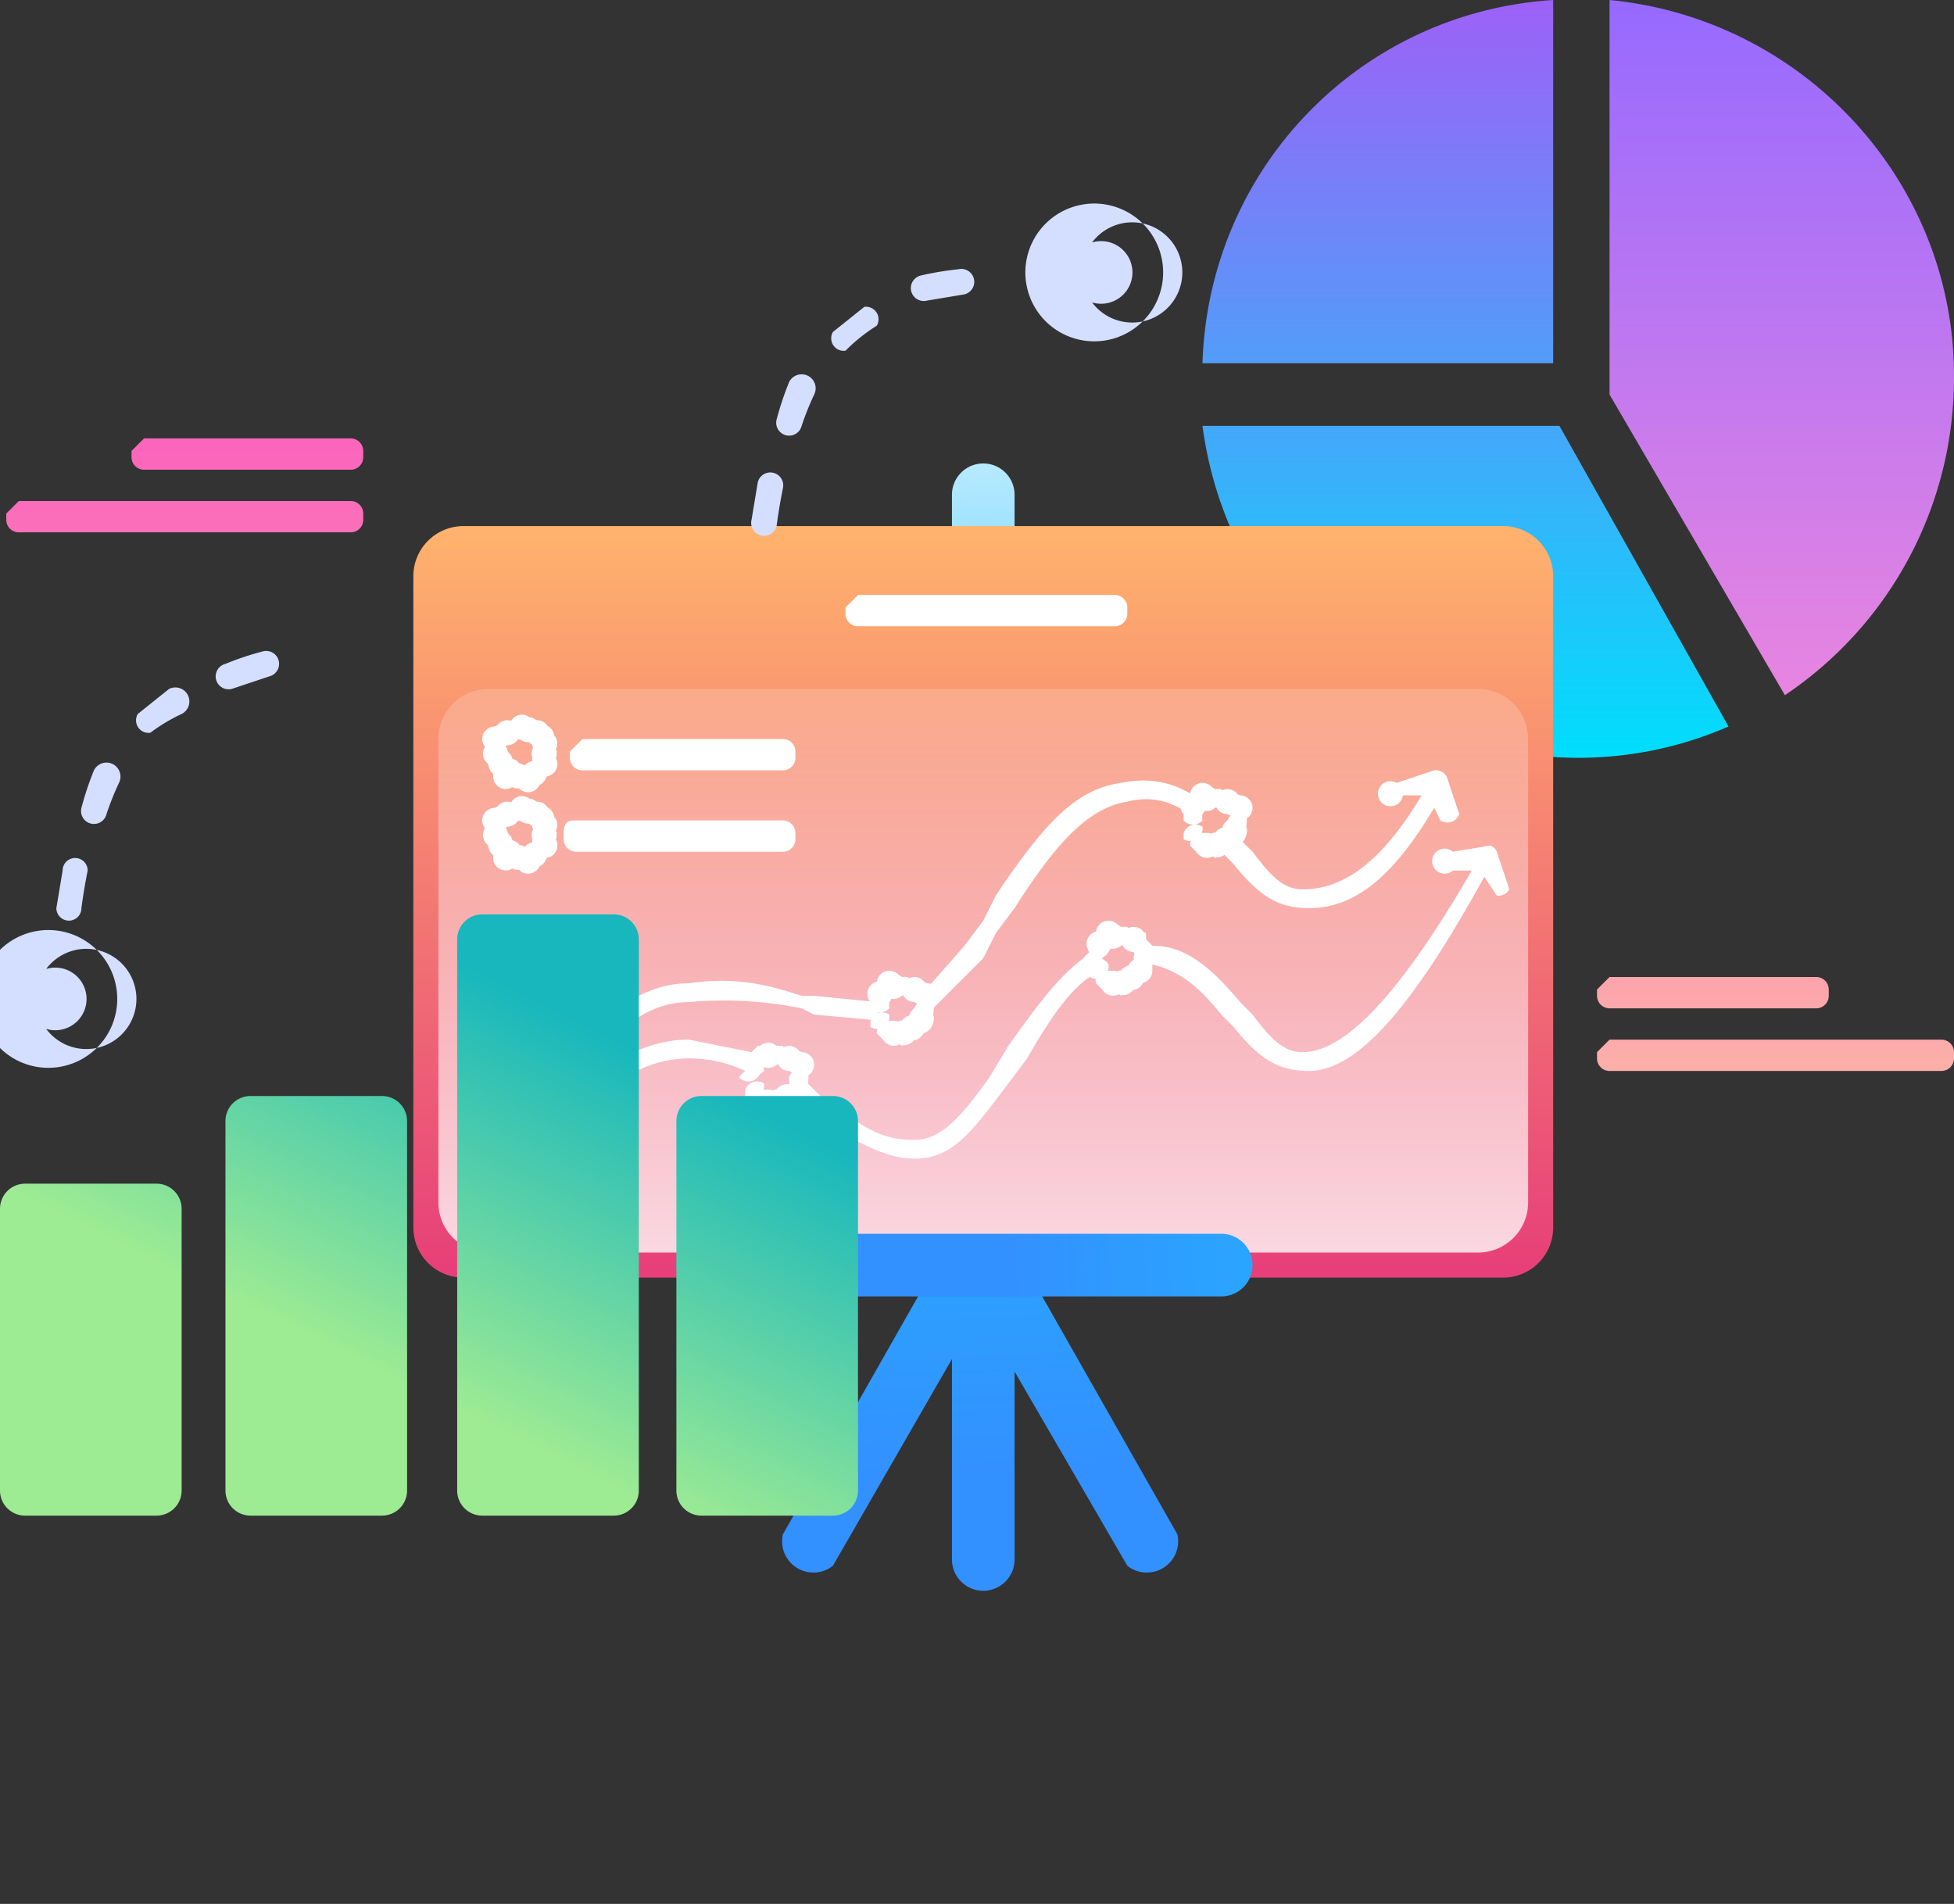 <svg width="312" height="304" xmlns="http://www.w3.org/2000/svg"><rect width="100%" height="100%" fill="#333333" stroke="none"/><defs><linearGradient x1="50%" y1="0%" x2="50%" y2="100%" id="a"><stop stop-color="#9D61F7" offset="0%"/><stop stop-color="#00DEFC" offset="100%"/></linearGradient><linearGradient x1="50%" y1="0%" x2="50%" y2="100%" id="b"><stop stop-color="#966AFF" offset="0%"/><stop stop-color="#E885E0" offset="100%"/></linearGradient><linearGradient x1="49%" y1="-17%" x2="51%" y2="90%" id="c"><stop stop-color="#FFF" offset="0%"/><stop stop-color="#20BDFF" offset="51%"/><stop stop-color="#3390FF" offset="100%"/></linearGradient><linearGradient x1="50%" y1="0%" x2="50%" y2="100%" id="d"><stop stop-color="#FFB36D" offset="0%"/><stop stop-color="#E73E79" offset="100%"/></linearGradient><linearGradient x1="50%" y1="-31%" x2="50%" y2="128%" id="e"><stop stop-color="#FFF2F2" stop-opacity="0" offset="0%"/><stop stop-color="#FEFAF9" offset="100%"/></linearGradient><linearGradient x1="243%" y1="49%" x2="56%" y2="50%" id="f"><stop stop-color="#FFF" offset="0%"/><stop stop-color="#20BDFF" offset="51%"/><stop stop-color="#3390FF" offset="100%"/></linearGradient><linearGradient x1="78%" y1="25%" x2="43%" y2="75%" id="g"><stop stop-color="#17B7BD" offset="0%"/><stop stop-color="#9DEB93" offset="100%"/></linearGradient><linearGradient x1="50%" y1="0%" x2="50%" y2="100%" id="h"><stop stop-color="#FB65BC" offset="0%"/><stop stop-color="#FCAFA9" offset="100%"/></linearGradient></defs><g fill="none" fill-rule="evenodd"><path d="M192 68h57l27 48a60 60 0 0 1-24 5c-31 0-56-23-60-53zm0-10c1-31 25-56 56-58v58h-56z" fill="url(#a)"/><path d="M285 111l-28-48V0c31 3 55 29 55 60a61 61 0 0 1-27 51z" fill="url(#b)"/><path d="M162 219v30a5 5 0 1 1-10 0v-32l-19 33a5 5 0 0 1-8-5l25-44a5 5 0 0 1 2-2V79a5 5 0 1 1 10 0v121l1 1 25 44a5 5 0 0 1-8 5l-18-31z" fill="url(#c)" fill-rule="nonzero"/><path d="M74 84h166a8 8 0 0 1 8 8v104a8 8 0 0 1-8 8H74a8 8 0 0 1-8-8V92a8 8 0 0 1 8-8z" fill="url(#d)"/><path d="M78 110h158a8 8 0 0 1 8 8v74a8 8 0 0 1-8 8H78a8 8 0 0 1-8-8v-74a8 8 0 0 1 8-8z" fill="url(#e)"/><path d="M137 95h41a2 2 0 0 1 2 2v1a2 2 0 0 1-2 2h-41a2 2 0 0 1-2-2v-1l2-2zm90 32h-3a2 2 0 1 1-1-2l6-2a2 2 0 0 1 2 1l2 6a2 2 0 0 1-3 1l-1-2c-6 10-12 16-20 16-5 0-8-2-12-7l-2-2v-1a4 4 0 0 0 2-2l1 1 2 2c3 4 5 6 8 6 7 0 13-5 19-15zm-87 33a4 4 0 0 0 1 3l-11-1-2-1a63 63 0 0 0-18-1c-11 0-21 13-31 38a2 2 0 0 1-3-1c11-27 22-40 34-40 7-1 12 0 18 2h2l10 1zm7-1l7-8 3-4 2-4c8-12 13-17 20-18 5-1 9 0 13 3a4 4 0 0 0-2 2c-3-2-6-3-10-2-6 1-11 6-18 17l-3 4-2 4-9 9a4 4 0 0 0-1-3z" fill="#FFF" fill-rule="nonzero"/><path d="M144 164a2 2 0 0 1 0 3 6 6 0 0 1-1-1 2 2 0 0 1 0-3l1 1zm-1-1a2 2 0 1 1-2 3l-1-1a2 2 0 0 1 2-2h1zm-1-1a2 2 0 0 1-3 2v-1a2 2 0 0 1 3-1zm0-1a2 2 0 0 1-3 0v-1a2 2 0 1 1 3 0 3 3 0 0 0 0 1zm0-1a2 2 0 0 1-3-2l1-1a2 2 0 1 1 2 2 3 3 0 0 0 0 1zm1-1a2 2 0 0 1-2-3h1a2 2 0 0 1 1 3zm1 0a2 2 0 1 1 0-3 6 6 0 0 1 1 0 2 2 0 0 1-1 3zm1 0a2 2 0 0 1 1-3l2 1a2 2 0 1 1-2 2 3 3 0 0 0-1 0zm1 1a2 2 0 1 1 2-2l1 1a2 2 0 0 1-3 1zm0 1a2 2 0 0 1 3-1 6 6 0 0 1 0 2 2 2 0 1 1-3-1zm0 1a2 2 0 0 1 3 1 6 6 0 0 1-1 1 2 2 0 0 1-2-1v-1zm-1 1a2 2 0 1 1 2 2l-1 1a2 2 0 1 1-1-3zm-1 0a2 2 0 1 1 1 3h-1a2 2 0 0 1 0-2v-1zm50-29a2 2 0 0 1 0 3 6 6 0 0 1-1-1 2 2 0 0 1 0-3l1 1zm-1-1a2 2 0 1 1-2 3l-1-1a2 2 0 0 1 2-2h1zm-1-1a2 2 0 0 1-3 2v-1a2 2 0 0 1 3-1zm0-1a2 2 0 0 1-3 0v-1a2 2 0 1 1 3 0 3 3 0 0 0 0 1zm0-1a2 2 0 0 1-3-2l1-1a2 2 0 1 1 2 2 3 3 0 0 0 0 1zm1-1a2 2 0 0 1-2-3h1a2 2 0 0 1 1 3zm1 0a2 2 0 1 1 0-3 6 6 0 0 1 1 0 2 2 0 0 1-1 3zm1 0a2 2 0 0 1 1-3l2 1a2 2 0 1 1-2 2 3 3 0 0 0-1 0zm1 1a2 2 0 1 1 2-2l1 1a2 2 0 0 1-3 1zm0 1a2 2 0 0 1 3-1 6 6 0 0 1 0 2 2 2 0 1 1-3-1zm0 1a2 2 0 0 1 3 1 6 6 0 0 1-1 1 2 2 0 0 1-2-1v-1zm-1 1a2 2 0 1 1 2 2l-1 1a2 2 0 1 1-1-3zm-1 0a2 2 0 1 1 1 3h-1a2 2 0 0 1 0-2v-1zm-111 6a2 2 0 0 1 0-3l1-1a2 2 0 1 1 0 3h-1zm3-1a2 2 0 0 1-2-3h1a2 2 0 1 1 2 2l-1 1zm2-2a2 2 0 0 1-3-2 2 2 0 1 1 3 1v1zm0-3a2 2 0 0 1-2 0l-1-1a2 2 0 1 1 3 0l1 1zm0-3a2 2 0 1 1-3 2 3 3 0 0 0 0-1 2 2 0 0 1 2-2l1 1zm-2-2a2 2 0 1 1-2 3 2 2 0 1 1 1-3h1zm-3 0a2 2 0 1 1 0 3 2 2 0 0 1-1-3 6 6 0 0 1 1 0zm-2 0a2 2 0 0 1 1 3h-1a2 2 0 1 1-2-2l2-1zm-2 2a2 2 0 1 1 2 2 2 2 0 0 1-3-1l1-1zm-1 2a2 2 0 0 1 3 1 2 2 0 1 1-3 1 6 6 0 0 1 0-2zm0 3a2 2 0 1 1 3-1v1a2 2 0 1 1-2 1 6 6 0 0 1-1-1zm2 2a2 2 0 1 1 2-2 2 2 0 1 1-1 3 6 6 0 0 1-1-1zm2 1a2 2 0 1 1 1-3v1a2 2 0 1 1 0 3l-1-1zm1-12a2 2 0 0 1 0-3l1-1a2 2 0 1 1 0 3l-1 1zm3-1a2 2 0 0 1-2-3h1a2 2 0 1 1 2 2l-1 1zm2-2a2 2 0 0 1-3-2 2 2 0 1 1 3 1v1zm0-3a2 2 0 0 1-2 0l-1-1a2 2 0 1 1 3 0l1 1zm0-3a2 2 0 1 1-3 2 3 3 0 0 0 0-1 2 2 0 0 1 2-2l1 1zm-2-2a2 2 0 1 1-2 3 2 2 0 1 1 1-3h1zm-3 0a2 2 0 1 1 0 3 2 2 0 0 1-1-3 6 6 0 0 1 1 0zm-2 0a2 2 0 0 1 1 3h-1a2 2 0 1 1-2-2l2-1zm-2 2a2 2 0 1 1 2 2 2 2 0 0 1-3-1l1-1zm-1 2a2 2 0 0 1 3 1 2 2 0 1 1-3 1 6 6 0 0 1 0-2zm0 3a2 2 0 1 1 3-1v1a2 2 0 1 1-2 1 6 6 0 0 1-1-1zm2 2a2 2 0 1 1 2-2 2 2 0 1 1-1 3 6 6 0 0 1-1-1zm2 1a2 2 0 1 1 1-3v1a2 2 0 1 1 0 3l-1-1z" fill="#FFF" fill-rule="nonzero"/><path d="M183 153a4 4 0 0 1 0 1h1v1a6 6 0 0 1-1 1 2 2 0 0 1-2-1v-1a2 2 0 0 1 2-1zm0 0a2 2 0 0 1-2-1 2 2 0 1 1 2-2l1 1c5 0 9 3 14 9l2 2c3 4 5 6 8 6 7 0 16-10 27-29h-3a2 2 0 1 1 0-3l6-1a2 2 0 0 1 1 1l2 6a2 2 0 0 1-2 1l-2-3c-11 20-20 31-28 31-5 0-8-2-12-7l-2-2c-4-5-7-7-11-8a2 2 0 0 1-3-1 2 2 0 0 1 2-2 4 4 0 0 1 0 2zm0-2a2 2 0 0 1-2 0 3 3 0 0 0-1 0 2 2 0 0 1 1-3l2 1v2h-1a4 4 0 0 1 1 0zm-8 5l1-1a4 4 0 0 1-1 0 2 2 0 0 1 2 0h1a2 2 0 1 1-2 3l-1-1a2 2 0 0 1 0-1zm-1 0c-3 2-6 6-10 13l-3 4c-6 8-9 12-15 12-4 0-8-2-13-5l-2-2-2-1-1-1h-1l-1 1a2 2 0 1 1-1-3 2 2 0 0 1 2 0l-1 1 1 1a2 2 0 0 1-1-2v-1a2 2 0 0 1 3 0h-1a4 4 0 0 1-1 1 2 2 0 0 1-1-2 2 2 0 0 1 3-1 6 6 0 0 1 0 2l1 1 2 2a118 118 0 0 0 2 1c5 4 8 5 12 5s7-3 12-10l3-5c5-7 8-11 12-14a5 5 0 0 1 1-1 2 2 0 1 1 3 0l-1 1a2 2 0 0 1-1 2 4 4 0 0 1 0-2 2 2 0 0 1 2 1 2 2 0 0 1-3 2zm1-3a2 2 0 0 1-1-3l1-1a2 2 0 1 1 2 2 3 3 0 0 0 0 1 2 2 0 0 1-2 1 4 4 0 0 1 0-1v1zm-56 18h1l1-1 1 1a3 3 0 0 0-1 1 2 2 0 0 1-3 0 6 6 0 0 1 1-1 21 21 0 0 0-9-2c-11 0-21 10-31 29a2 2 0 1 1-3-2c11-19 22-30 34-30l10 2a2 2 0 0 1 2 2 3 3 0 0 0 0 1 2 2 0 0 1-3 0zm1-3l1-1h1a2 2 0 0 1 1 3h-2l1-1-2-1zm59-12a2 2 0 0 1 0 3 6 6 0 0 1-1-1 2 2 0 0 1 0-3l1 1zm-1-5a2 2 0 0 1-2-3h1a2 2 0 0 1 1 3zm1 0a2 2 0 1 1 0-3 6 6 0 0 1 1 0 2 2 0 0 1-1 3zm1 4a2 2 0 1 1 2 2l-1 1a2 2 0 1 1-1-3zm-1 0a2 2 0 1 1 1 3h-1a2 2 0 0 1 0-2v-1zm-55 20a2 2 0 0 1 0 3 6 6 0 0 1-1-1 2 2 0 0 1 0-3l1 1zm-1-1a2 2 0 1 1-2 3l-1-1a2 2 0 0 1 2-2h1zm-1-1a2 2 0 0 1-3 2v-1a2 2 0 0 1 3-1zm2-3a2 2 0 1 1 0-3 6 6 0 0 1 1 0 2 2 0 0 1-1 3zm1 0a2 2 0 0 1 1-3l2 1a2 2 0 1 1-2 2 3 3 0 0 0-1 0zm1 1a2 2 0 1 1 2-2l1 1a2 2 0 0 1-3 1zm-2 3a2 2 0 1 1 1 3h-1a2 2 0 0 1 0-2v-1z" fill="#FFF" fill-rule="nonzero"/><path d="M108 202a5 5 0 0 1 5-5h82a5 5 0 1 1 0 10h-82a5 5 0 0 1-5-5z" fill="url(#f)" fill-rule="nonzero"/><path d="M124 84a2 2 0 0 1-4-1l1-6a2 2 0 1 1 4 1 92 92 0 0 0-1 6zm4-16a2 2 0 0 1-4-1 49 49 0 0 1 2-6 2 2 0 0 1 4 2 45 45 0 0 0-2 5zm7-12a2 2 0 0 1-2-3l5-4a2 2 0 0 1 2 3 28 28 0 0 0-5 4zm13-8a2 2 0 1 1-1-4 46 46 0 0 1 6-1 2 2 0 1 1 1 4l-6 1zM13 145a2 2 0 1 1-4 0l1-6a2 2 0 1 1 4 0 92 92 0 0 0-1 6zm4-15a2 2 0 0 1-4-1 49 49 0 0 1 2-6 2 2 0 1 1 4 2 45 45 0 0 0-2 5zm7-13a2 2 0 0 1-2-3l5-4a2 2 0 1 1 2 4 28 28 0 0 0-5 3zm13-7a2 2 0 0 1-1-4 46 46 0 0 1 6-2 2 2 0 0 1 1 4l-6 2zm141-62a5 5 0 1 1 0-9 5 5 0 0 1 0 9zm0 3a8 8 0 1 0 0-15 8 8 0 0 0 0 15zm0 3a11 11 0 1 1 0-21 11 11 0 0 1 0 21zM11 164a5 5 0 1 1 0-9 5 5 0 0 1 0 9zm0 3a8 8 0 1 0 0-15 8 8 0 0 0 0 15zm0 3a11 11 0 1 1 0-21 11 11 0 0 1 0 21z" fill="#D4DFFF" fill-rule="nonzero"/><path d="M4 189h21a4 4 0 0 1 4 4v45a4 4 0 0 1-4 4H4a4 4 0 0 1-4-4v-45a4 4 0 0 1 4-4zm36-14h21a4 4 0 0 1 4 4v59a4 4 0 0 1-4 4H40a4 4 0 0 1-4-4v-59a4 4 0 0 1 4-4zm72 0h21a4 4 0 0 1 4 4v59a4 4 0 0 1-4 4h-21a4 4 0 0 1-4-4v-59a4 4 0 0 1 4-4zm-35-29h21a4 4 0 0 1 4 4v88a4 4 0 0 1-4 4H77a4 4 0 0 1-4-4v-88a4 4 0 0 1 4-4z" fill="url(#g)"/><path d="M257 156h33a2 2 0 0 1 2 2v1a2 2 0 0 1-2 2h-33a2 2 0 0 1-2-2v-1l2-2zm0 10h53a2 2 0 0 1 2 2v1a2 2 0 0 1-2 2h-53a2 2 0 0 1-2-2v-1l2-2zM23 70h33a2 2 0 0 1 2 2v1a2 2 0 0 1-2 2H23a2 2 0 0 1-2-2v-1l2-2zM3 80h53a2 2 0 0 1 2 2v1a2 2 0 0 1-2 2H3a2 2 0 0 1-2-2v-1l2-2z" fill="url(#h)"/><path d="M93 118h32a2 2 0 0 1 2 2v1a2 2 0 0 1-2 2H93a2 2 0 0 1-2-2v-1l2-2zm-1 13h33a2 2 0 0 1 2 2v1a2 2 0 0 1-2 2H92a2 2 0 0 1-2-2v-1c0-2 1-2 2-2z" fill="#FFF" fill-rule="nonzero"/></g></svg>
